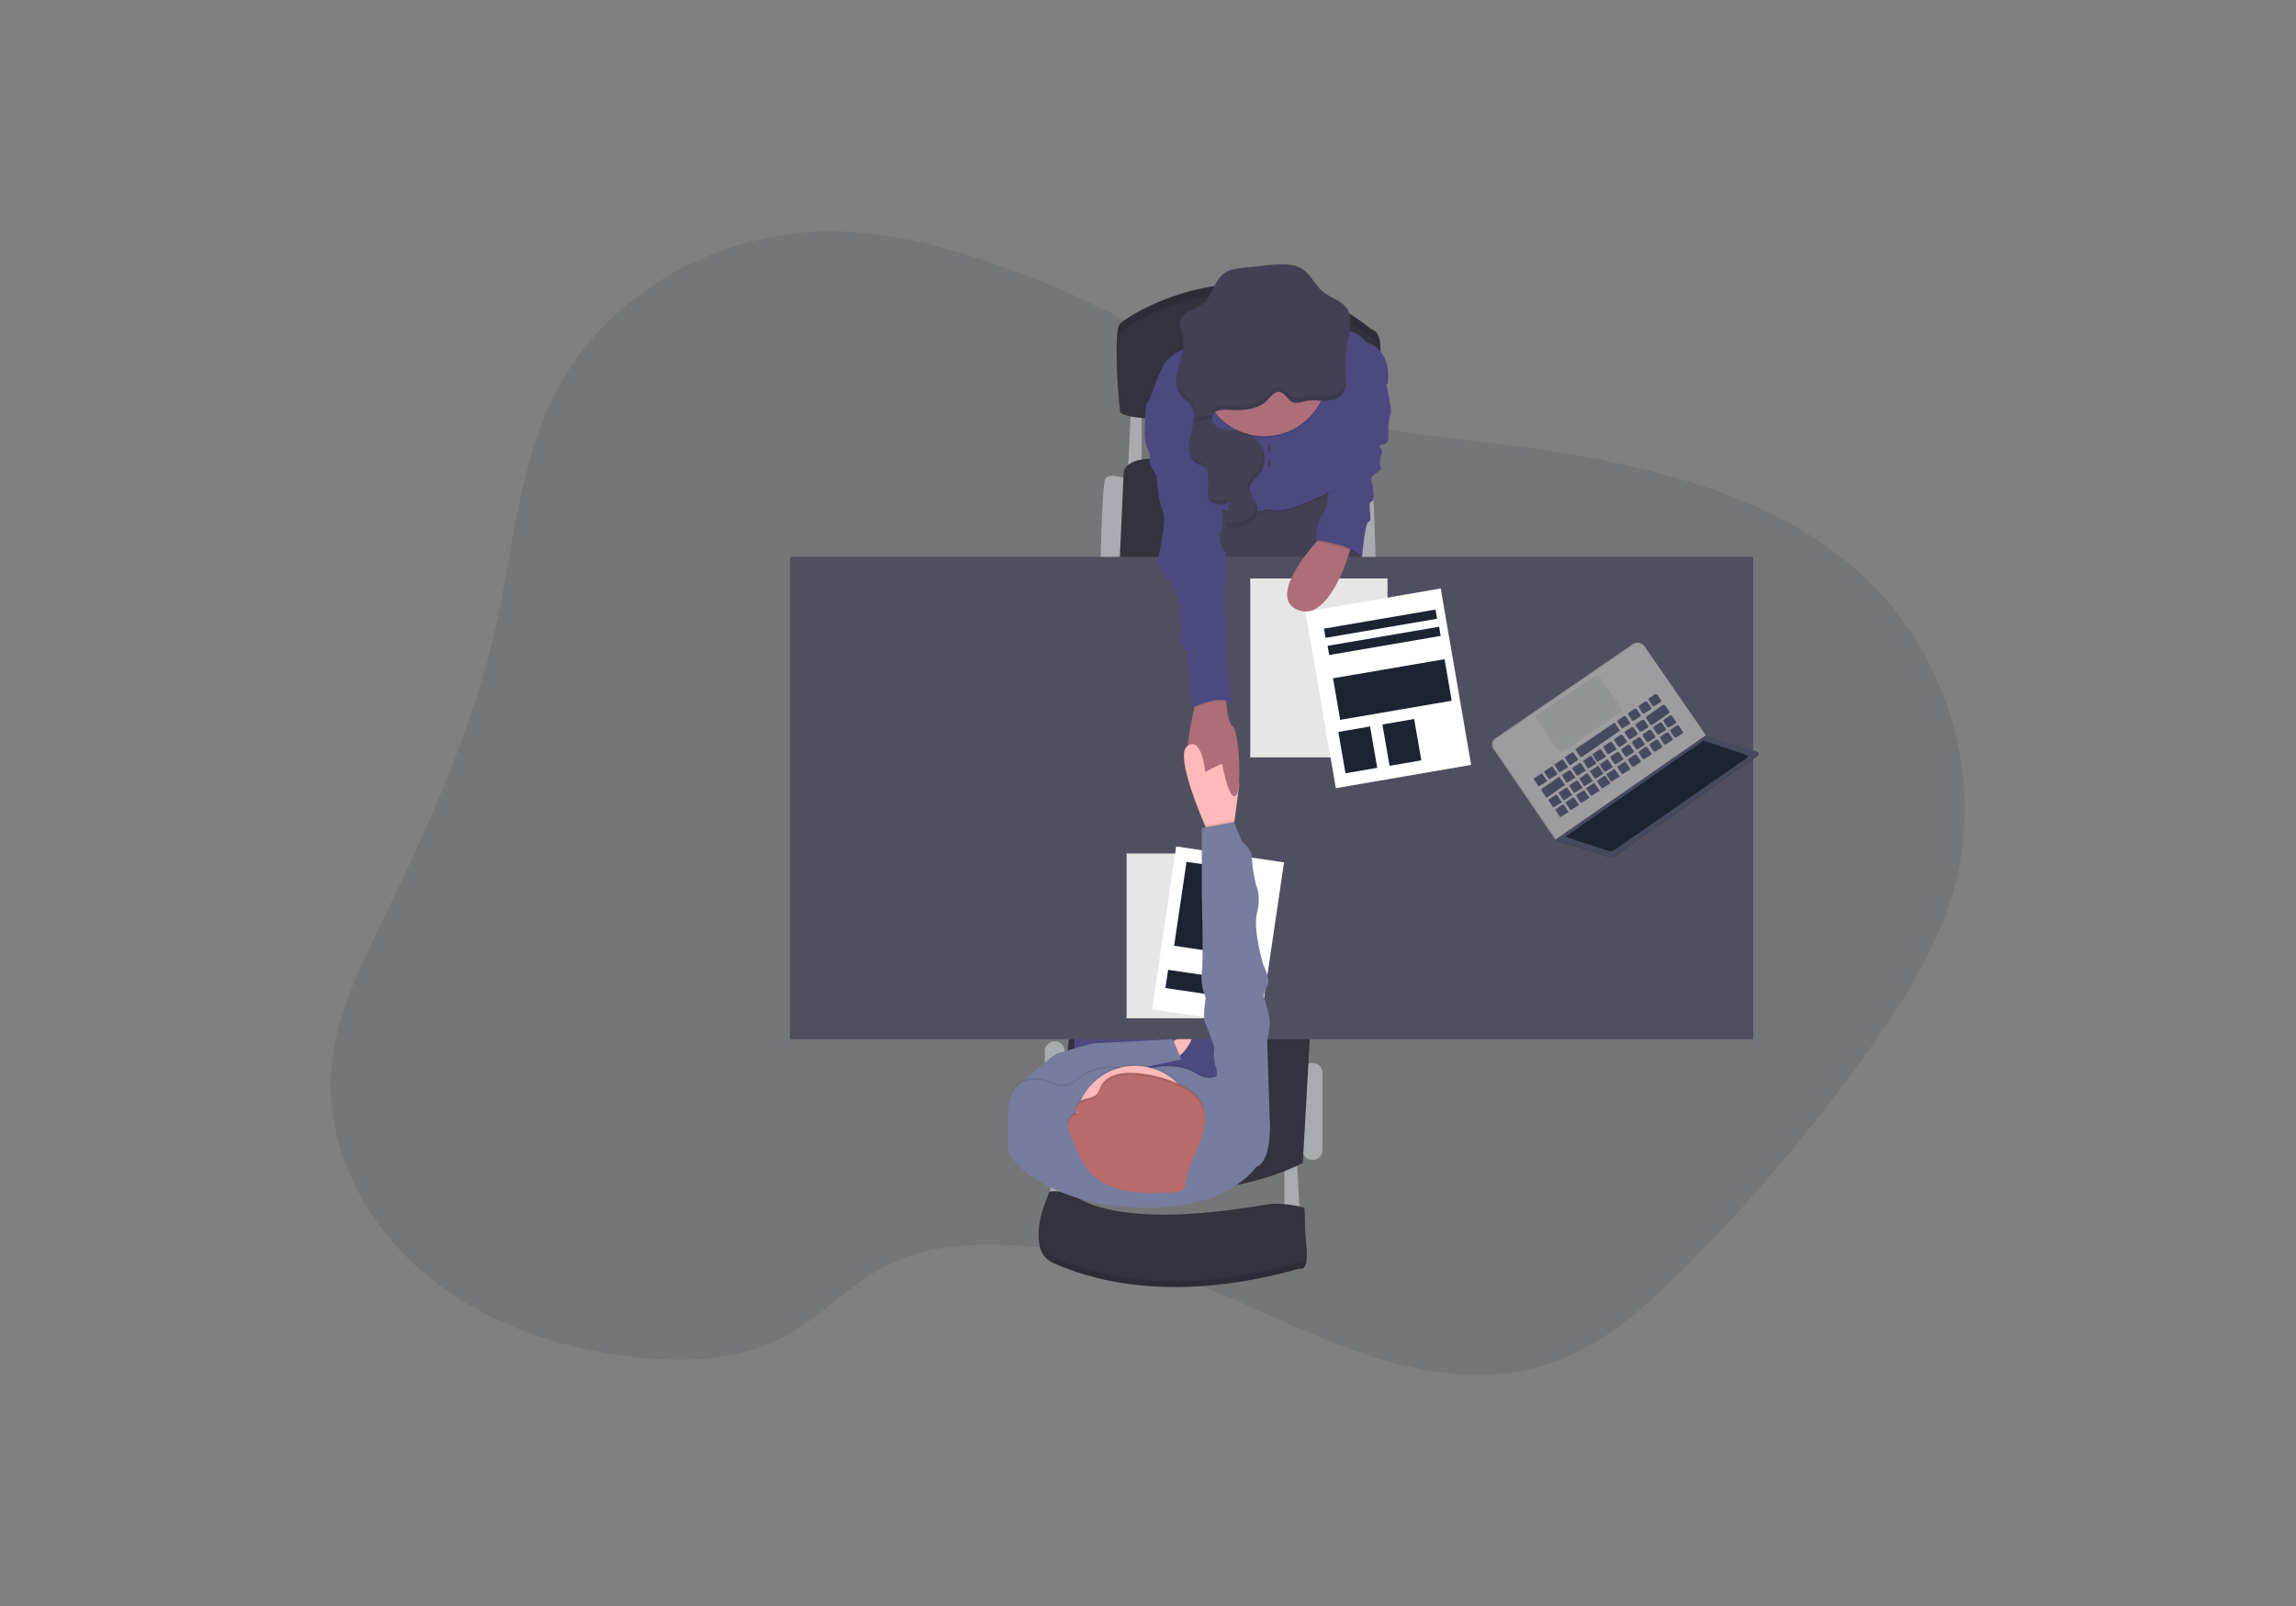 <?xml version="1.0" encoding="utf-8"?>
<!-- Generator: Adobe Illustrator 22.1.0, SVG Export Plug-In . SVG Version: 6.00 Build 0)  -->
<svg version="1.1" id="_x37_8bf026f-5d34-4e97-88cf-29aa2cfb8006"
	 xmlns="http://www.w3.org/2000/svg" xmlns:xlink="http://www.w3.org/1999/xlink" x="0px" y="0px" viewBox="0 0 1084.2 758.6"
	 style="enable-background:new 0 0 1084.2 758.6;" xml:space="preserve">
<rect x="0" y="0" width="1084.2" height="758.6" fill="#808080" stroke="none"/>
<style type="text/css">
	.st0{opacity:0.1;fill:#1C2331;enable-background:new    ;}
	.st1{fill:#AAABB0;}
	.st2{fill:#33323D;}
	.st3{fill:#444053;}
	.st4{fill:#4C4981;}
	.st5{fill:#FFB9B9;}
	.st6{fill:#504F60;}
	.st7{opacity:0.1;enable-background:new    ;}
	.st8{fill:#AE6E79;}
	.st9{fill:#767D9F;}
	.st10{fill:#FFFFFF;}
	.st11{fill:#1C2331;}
	.st12{fill:#B96B6B;}
	.st13{opacity:0.1;}
	.st14{fill:#464A5F;}
	.st15{fill:#9C9CA1;}
	.st16{fill:#939498;}
</style>
<title>interview</title>
<path class="st0" d="M484.5,130c-31.4-11.9-64.5-21.9-98.4-20.6c-49.8,1.8-97.5,29.8-120.9,70.9c-19.8,34.8-22.3,75.7-30.8,114.3
	c-10.5,47.6-30.7,92.9-52.3,137.1c-11.6,23.8-23.8,48.1-25.7,74.1c-2.6,36.2,15.9,72.2,44.8,96.3c29,24.1,67.5,36.8,106.1,39.5
	c20.6,1.5,42.1,0.1,60.3-8.8c19.3-9.5,33.4-26.6,52.8-35.9c18-8.7,39-9.9,59.2-8.7c26.4,1.5,52.4,6.6,77.3,15.4
	c28.2,9.9,54.5,24.3,82.6,34.3c28.1,10.1,59.6,15.7,88.4,7.3c27.1-7.9,48.4-27,67.7-46.4c31.5-31.6,60.3-65.8,86.3-102.1
	c17.4-24.4,33.6-50,41.2-78.4c14.7-54.3-5.5-115.5-50.4-152.5c-37.2-30.7-87-44-135.8-52.1c-44.5-7.4-96-7.8-136.9-27.1
	C561,168.3,525.5,145.6,484.5,130z"/>
<polygon class="st1" points="606.5,549.9 606.5,575.8 613.9,575.8 612.4,548 "/>
<polygon class="st1" points="496,544.7 496,570.6 503.4,570.6 502,542.8 "/>
<path class="st1" d="M619.8,502L619.8,502c2.6,0,4.7,2.1,4.7,4.7v36.5c0,2.6-2.1,4.7-4.7,4.7h0c-2.6,0-4.7-2.1-4.7-4.7v-36.5
	C615,504.1,617.2,502,619.8,502z"/>
<path class="st1" d="M498.1,491.8L498.1,491.8c2.6,0,4.7,2.1,4.7,4.7v46.7c0,2.6-2.1,4.7-4.7,4.7h0c-2.6,0-4.7-2.1-4.7-4.7v-46.7
	C493.3,493.9,495.4,491.8,498.1,491.8z"/>
<path class="st1" d="M636.6,226.5c0,0,9.5-4,10.9,0c1.4,4,2.1,38.9,2.1,38.9h-9L636.6,226.5z"/>
<path class="st1" d="M532.7,226.5c0,0-9.5-4-10.9,0c-1.4,4-2.1,38.9-2.1,38.9h9L532.7,226.5z"/>
<polygon class="st1" points="534.1,191.9 532.7,220.8 539.1,220.8 539.1,191.2 "/>
<path class="st2" d="M528.7,265.4l1.9-41.8c0,0-0.7-9.3,21.8-6.4c22.5,2.8,88.5,8.5,88.5,8.5v39.6H528.7z"/>
<path class="st2" d="M618.8,485.4l-3.6,63.8c0,0-52.2,29-115.6,1.4l5.7-67.2L618.8,485.4z"/>
<polygon class="st3" points="569.3,234.1 570.4,275.4 644,275.4 639.7,220.8 "/>
<rect x="507.4" y="458.1" class="st4" width="69.3" height="87.8"/>
<path class="st5" d="M551.2,493.9c0,0,10-7.8,11.6-5.5s-5.9,12.6-9,11.4S551.2,493.9,551.2,493.9z"/>
<rect x="373" y="263" class="st6" width="454.9" height="227.8"/>
<path class="st2" d="M528.9,190.2c0,0-3.6-33.2,0-37.3c3.6-4,63.4-42.2,118.6,2.6c0,0,5.2,0.2,4.3,12.1c-0.6,7.5-0.5,15,0.1,22.5
	C651.9,190.2,532.9,198.7,528.9,190.2z"/>
<path class="st7" d="M528.9,190.2c0,0-3.6-33.2,0-37.3c3.6-4,63.4-42.2,118.6,2.6c0,0,5.2,0.2,4.3,12.1c-0.6,7.5-0.5,15,0.1,22.5
	C651.9,190.2,532.9,198.7,528.9,190.2z"/>
<path class="st2" d="M528.9,194.5c0,0-3.6-33.2,0-37.3c3.6-4,63.4-42.2,118.6,2.6c0,0,5.2,0.2,4.3,12.1c-0.6,7.5-0.5,15,0.1,22.5
	C651.9,194.5,532.9,203,528.9,194.5z"/>
<path class="st4" d="M654,179.3c0,0,3.8,14.2,2.6,16.6c-1.2,2.4-1,9-1,9s0.3,4.3-1.6,4.7c-1.9,0.5-3.6,0.7-2,2.1
	c1.5,1.4,0,3.6,0,3.6s-0.8,3.3,0,5.5c0.8,2.1-4.9,3-4.4,5.7c0.5,2.7,2.1,10.2,0,10.4c-2.1,0.2,0.7,9.5-1.2,9.5
	c-1.9,0-3.2,16.6-3.2,16.6s-13.2-11.1-21.9-8.1c0,0,0.7-9.3,3.6-12.6s2-11.9,2-11.9l14.1-42.5L654,179.3z"/>
<path class="st8" d="M583.5,375.6c-3.1,3.4-6.4-14.8-6.4-14.8s-8.8,12.1-14.5,4c-3.9-5.6-0.8-21.4,1.4-30.6c1-4.1,1.9-6.9,1.9-6.9
	l12.8-2.1c0,0,0,2.8,0.3,6.2c0.4,4.6,1.2,10.3,3,11.6C585.2,345.4,586.6,372.2,583.5,375.6z"/>
<path class="st7" d="M576.8,162.4c0,0-22.3-0.2-27.8,11.6c-5.5,11.9-5.7,15.9-7.8,17.8c-2.1,1.9,23.2,11.9,23.2,11.9l1.2,40.8
	c0,0,5-5,13-2.8c8.1,2.3,18.3,0,18.3,0s-0.5-0.9,6.2,0c6.6,0.9,27.8-10.3,27.8-10.3s0.3-17.9-0.1-21.7c-0.5-3.8,15.1-31.7,15.1-31.7
	s12.1-11.6-0.5-15.7c0,0-4.4-6.7-15.9-6.6C618.1,155.9,576.8,162.4,576.8,162.4z"/>
<path class="st4" d="M576.8,161.7c0,0-22.3-0.2-27.8,11.6c-5.5,11.9-5.7,15.9-7.8,17.8c-2.1,1.9,23.2,11.9,23.2,11.9l1.2,40.8
	c0,0,5-5,13-2.8c8.1,2.3,18.3,0,18.3,0s-0.5-0.9,6.2,0c6.6,0.9,27.8-10.3,27.8-10.3s8.3-13.5,7.8-17.3c-0.5-3.8,16.6-32.5,16.6-32.5
	s2.6-15.2-10-19.2c0,0-4.4-6.7-15.9-6.6C618.1,155.2,576.8,161.7,576.8,161.7z"/>
<path class="st7" d="M579.1,331.4c-4.9-1.5-12.6,1.8-15,2.8c1-4.1,1.9-6.9,1.9-6.9l12.8-2.1C578.8,325.2,578.8,328,579.1,331.4z"/>
<path class="st4" d="M548.1,191.2h-6.9c0,0-1.4,14.5,0,18.8c1.4,4.3,2.1,3.7,1.7,6.8s3.3,8,3.3,8s0.5,11.9,2.8,16.4
	c2.4,4.4-2.6,24.4-2.6,24.4c1.4,3.4,3.4,6.6,5.9,9.3c4,4,6.2,19,5,24.7c-1.2,5.7,3.3,7.8,3.3,7.8s1.9,26.6,2.6,26.6
	c0.7,0,14.5-7.1,18.7-1l-3.3-24.4l0.2-47.2c0,0-4.5-5.9-2.1-11.2c2.4-5.2-1.9-17.6-1.9-17.6l-6.2-27.5L548.1,191.2z"/>
<path class="st2" d="M505.4,566.3c0,0-10-2.1-10.2,0s-11.9,24,2.6,30.4s53.1,20.2,116,2.4c0,0,4,1.4,3.1-7.4
	c-0.9-8.8-0.9-18.5-0.9-18.5s-9.5-2.6-16.6-1.7C592.3,572.5,530.3,585.1,505.4,566.3z"/>
<path class="st7" d="M505.4,566.3c0,0-10-2.1-10.2,0s-11.9,24,2.6,30.4s53.1,20.2,116,2.4c0,0,4,1.4,3.1-7.4
	c-0.9-8.8-0.9-18.5-0.9-18.5s-9.5-2.6-16.6-1.7C592.3,572.5,530.3,585.1,505.4,566.3z"/>
<path class="st2" d="M505.4,563.5c0,0-10-2.1-10.2,0c-0.2,2.1-11.9,24,2.6,30.4c14.5,6.4,53.1,20.2,116,2.4c0,0,4,1.4,3.1-7.4
	c-0.9-8.8-0.9-18.5-0.9-18.5s-9.5-2.6-16.6-1.7C592.3,569.6,530.3,582.2,505.4,563.5z"/>
<path class="st3" d="M563.5,199.7c-0.6,3.5-2,6.8-2.2,10.4c-0.2,3.5,1.1,7.5,4.4,8.9c0.9,0.3,1.8,0.6,2.6,1.1c1.3,0.8,1.8,2.4,2,3.9
	c0.3,1.9,0.4,3.9,0.2,5.9c-0.2,2-0.6,4.1,0.4,5.8c1.7,3,6.1,2.6,9.5,1.7l-1.2,9c-0.1,0.7-0.1,1.5,0.4,2c0.5,0.3,1.1,0.5,1.7,0.4
	c2.9-0.2,6-0.6,8.5-2.1c2.5-1.5,4.4-4.4,3.9-7.3c-0.6-3.4-4-6-3.6-9.4c0.4-2.6,2.9-4.3,4.6-6.3c3-3.7,3.2-9.3,0.8-13.4
	c-2.4-4.2-7-6.7-11.7-7.2c-2.6-0.3-5.4,0.1-7.8-0.9c-1.7-0.6-3.1-2.1-3.6-3.8"/>
<path class="st9" d="M480.7,516.2l2.5-5.4c0,0,13.4-12.5,16.5-13.4c3.1-0.9,15.7-4.7,17.6-4.7s36.5-1.9,36.5-1.9l4,9.5l-43.5,9.5
	l-14.7,10.7L480.7,516.2z"/>
<path class="st5" d="M585.2,370.5l-2.3,17.5l-0.9,6.7l-10.2,1.4c0,0-1.1-2.4-2.7-6c-4.7-11-13.6-33.7-8.5-37.7
	c6.9-5.2,8.5,12.1,8.5,12.1l7.8-3.8L585.2,370.5z"/>
<rect x="532" y="403.1" class="st10" width="51.5" height="77.8"/>
<rect x="532" y="403.1" class="st7" width="51.5" height="77.8"/>
<rect x="536.6" y="416.2" transform="matrix(0.146 -0.989 0.989 0.146 54.08 946.654)" class="st10" width="77.8" height="51.5"/>
<rect x="550.7" y="415.6" transform="matrix(0.146 -0.989 0.989 0.146 63.004 930.658)" class="st11" width="40.1" height="26.5"/>
<rect x="562.7" y="448.6" transform="matrix(0.146 -0.989 0.989 0.146 24.509 957.659)" class="st11" width="8.7" height="32.1"/>
<circle class="st7" cx="597" cy="176.9" r="29.8"/>
<circle class="st8" cx="597" cy="176.2" r="29.8"/>
<path class="st3" d="M572.5,198.3c-0.2-0.8-0.1-1.6,0.2-2.3c1.1-2.4,4.4-2.6,7-2.4c6.1,0.3,12.9,0.3,17.7-3.6c2-1.6,4.2-5.6,7.1-4.8
	c2.6,0.7,3.7,4.2,6.3,4.9c1.9,0.6,4-0.3,5.9-0.7c2.8-0.6,5.8-0.1,8.7-0.1c2.9,0,6-0.5,8-2.6c2.7-2.8,2.2-7.3,2-11.2
	c-0.3-5,0-10.1,1-15c1-4.9,2.5-10.4-0.3-14.7c-2.6-4-8-5.1-11.6-8.2c-3.4-2.8-5.2-7.4-8.9-10.1c-4.6-3.3-10.8-2.8-16.4-2.3
	l-12.2,1.3c-3.1,0.3-6.4,0.7-9,2.6c-4.7,3.4-5.3,10.4-9.7,14.1c-2,1.6-4.5,2.4-6.7,3.7c-2.2,1.2-4.4,3.2-4.7,5.7
	c-0.2,2.1,0.9,4.1,1.5,6.2c1.3,4.9-0.7,10-2.1,14.9c-1.3,4.9-1.6,11,2.3,14.2c0.8,0.7,1.7,1.2,2.5,1.9c2.6,2.4,3,6.4,2.4,9.9"/>
<ellipse class="st3" cx="599.4" cy="211.6" rx="0.7" ry="1.8"/>
<ellipse class="st3" cx="599.4" cy="219" rx="0.7" ry="1.8"/>
<path class="st8" d="M583.7,375.6c0.8-0.9,1.3-3.1,1.6-6.1l-8.5-10.6C576.7,358.9,580.3,379.4,583.7,375.6z"/>
<path class="st7" d="M593.2,550.4c0,0-13.9,21.5-57.4,19.2c-41-2.1-61-22.3-60-29.4c1-7.1-2.6-24.4,6.2-29.4
	c5.1-2.9,11.8-1.2,16.5,0.8c3.3,1.4,7.1,0.7,9.8-1.8c4.3-3.9,12.4-8.3,25.1-4.8c1.6,0.4,3.4,0.4,5-0.1c5.3-1.6,17.9-4.4,27.1,1.8
	c3,2,6.8,2.2,9.9,0.4l0.1-0.1c4.3-2.6,24.2,22.1,24.2,22.1S600.6,548,593.2,550.4z"/>
<path class="st9" d="M593.2,551.1c0,0-13.9,21.5-57.4,19.2c-41-2.1-61-22.3-60-29.4c1-7.1-2.6-24.4,6.2-29.4
	c5.1-2.9,11.8-1.2,16.5,0.8c3.3,1.4,7.1,0.7,9.8-1.8c4.3-3.9,12.4-8.3,25.1-4.8c1.6,0.4,3.4,0.4,5-0.1c5.3-1.6,17.9-4.4,27.1,1.8
	c3,2,6.8,2.2,9.9,0.4l0.1-0.1c4.3-2.6,24.2,22.1,24.2,22.1S600.6,548.8,593.2,551.1z"/>
<ellipse transform="matrix(0.924 -0.383 0.383 0.924 -162.493 245.474)" class="st7" cx="535.8" cy="531.2" rx="28.4" ry="28.4"/>
<ellipse transform="matrix(0.924 -0.383 0.383 0.924 -162.765 245.528)" class="st5" cx="535.8" cy="531.9" rx="28.4" ry="28.4"/>
<path class="st12" d="M527.7,507.4c-3,0.8-5.9,2.3-7.4,4.9c-0.9,1.5-1.2,3.4-2.4,4.6c-1.8,1.8-4.8,1.8-7.2,2.8c-2.4,1-4,4.6-1.7,5.7
	c-2.5,0.1-4.3,2.4-4.6,4.7s0.6,4.5,1.4,6.7c2.7,7,5.6,14.3,11.6,19.3c9.8,8.1,24.5,7.8,37.6,6.9c1.1,0,2.1-0.2,3.1-0.7
	c1.4-0.9,1.6-2.7,1.8-4.3c1-6.7,4.6-12.9,7-19.3c2.4-6.4,3.4-14-0.7-19.7C560.3,510.5,537.6,504.7,527.7,507.4z"/>
<path class="st7" d="M582.9,388l-0.9,6.7l-10.2,1.4c0,0-1.1-2.4-2.7-6l13.6-2.5L582.9,388z"/>
<path class="st9" d="M593.7,536.6l5.9-6.9l-1.2-38c0.6-2.7,1-5.5,1.2-8.3c0.2-4-3-13-3-13c0.5-1.8,1.2-3.6,2-5.2
	c1.4-2.8-2-9.3-2-9.3s-5.1-16.6-3-24.9c2.1-8.3-0.5-13-0.5-13s-2.1-9.3-1.9-13c0.2-3.8-4.7-7.4-4.7-7.4l-3.8-9.3l-15.2,2.8v32
	c0,0,0.9,30.6,0,36.5c-0.9,5.9,1.9,11.6,1.9,11.6s-1.7,8.8-0.2,12.1c1.4,3.3,4.3,11.4,4.3,11.4c-0.5,2.9-0.4,5.8,0.5,8.7
	c1.4,4.2,0,6.5,0,6.5L593.7,536.6z"/>
<g class="st13">
	<path d="M636.4,158.1c-0.8,4.2-1.2,8.4-1.1,12.6c0.1-3.5,0.4-7,1.1-10.5c0.6-3.2,1.4-6.6,1.3-9.7C637.4,153,637,155.6,636.4,158.1z
		"/>
	<path d="M561.2,187.4c-0.8-0.7-1.7-1.2-2.5-1.9c-2.1-1.8-3-4.3-3.1-7.1c-0.2,3.6,0.5,7,3.1,9.3c0.8,0.7,1.7,1.2,2.5,1.9
		c1.6,1.6,2.5,3.7,2.6,5.9C564,192.5,563.4,189.4,561.2,187.4z"/>
	<path d="M558.9,160.9c0.1-1.5,0-3-0.4-4.5c-0.4-1.5-1.2-3-1.4-4.5c0,0.2-0.1,0.3-0.1,0.5c-0.2,2.1,0.9,4.1,1.5,6.2
		C558.7,159.3,558.8,160.1,558.9,160.9z"/>
	<path d="M633.4,184.3c-2,2.1-5.1,2.7-8,2.6c-2.9,0-5.8-0.5-8.7,0.1c-2,0.4-4,1.3-5.9,0.7c-2.7-0.8-3.8-4.3-6.3-4.9
		c-2.9-0.8-5.2,3.2-7.1,4.8c-4.8,3.8-11.5,3.8-17.7,3.6c-2.6-0.1-5.8,0.1-7,2.4c-0.3,0.7-0.4,1.5-0.2,2.3l-8.7,1.4
		c0,0.7-0.1,1.4-0.2,2.1l8.9-1.4c-0.2-0.8-0.1-1.6,0.2-2.3c1.1-2.4,4.3-2.6,7-2.4c6.1,0.3,12.9,0.3,17.7-3.6c2-1.6,4.2-5.6,7.1-4.8
		c2.6,0.7,3.6,4.2,6.3,4.9c1.9,0.6,4-0.3,5.9-0.7c2.8-0.6,5.8-0.1,8.7-0.1c2.9,0,6-0.5,8-2.6c2-2.1,2.3-5.3,2.1-8.3
		C635.4,180.4,635,182.6,633.4,184.3z"/>
</g>
<g class="st13">
	<path d="M567.5,218.5c-0.8-0.4-1.7-0.8-2.6-1.1c-1.5-0.7-2.8-2-3.4-3.5c0.5,2.5,1.9,4.7,4.2,5.7c0.9,0.3,1.8,0.6,2.6,1.1
		c0.5,0.4,1,0.9,1.3,1.5C569.2,220.7,568.7,219.3,567.5,218.5z"/>
	<path d="M579.7,235.8c-3.3,0.8-7.6,1.3-9.4-1.5c0.1,0.7,0.2,1.3,0.6,1.9c1.5,2.7,5.3,2.6,8.5,2L579.7,235.8z"/>
	<path d="M593,237.8c0.5,2.9-1.4,5.8-3.9,7.3c-2.5,1.5-5.5,1.9-8.5,2.1c-0.5,0.1-0.9,0-1.4-0.2c-0.4,0.9,0,1.9,0.9,2.2
		c0.4,0.2,0.8,0.2,1.2,0.1c2.9-0.2,6-0.6,8.5-2.1c2.5-1.5,4.4-4.4,3.9-7.3C593.5,239.1,593.3,238.4,593,237.8z"/>
	<path d="M596.1,212c0.9,3.5,0.1,7.2-2.1,10.1c-1.7,2-4.2,3.7-4.6,6.3c-0.1,1.2,0.1,2.4,0.7,3.5c-0.1-0.4-0.1-0.9,0-1.3
		c0.4-2.6,2.9-4.3,4.6-6.3C597.5,220.9,597.8,216,596.1,212z"/>
</g>
<g class="st13">
	<path d="M510.6,520.8c2.4-1,5.4-1,7.2-2.8c1.3-1.3,1.6-3.1,2.4-4.6c1.4-2.5,4.4-4.1,7.4-4.9c10-2.7,32.7,3.1,38.6,11.5
		c1.7,2.5,2.7,5.5,2.7,8.6c0.2-3.5-0.7-7.1-2.7-10c-5.9-8.4-28.6-14.2-38.6-11.5c-3,0.8-5.9,2.3-7.4,4.9c-0.9,1.5-1.2,3.3-2.4,4.6
		c-1.8,1.8-4.8,1.8-7.2,2.8c-1.8,0.8-3.2,3-2.7,4.5C508.3,522.5,509.3,521.4,510.6,520.8z"/>
	<path d="M504.4,531.2c0.3-2.3,2.1-4.6,4.6-4.7c-0.5-0.2-0.9-0.7-1.1-1.2c-1.9,0.7-3.3,2.4-3.6,4.5c-0.1,0.6-0.1,1.2,0,1.7
		C504.4,531.4,504.4,531.3,504.4,531.2z"/>
</g>
<rect x="590.4" y="273.2" class="st10" width="64.8" height="84.5"/>
<rect x="590.4" y="273.2" class="st7" width="64.8" height="84.5"/>
<rect x="622.7" y="283" transform="matrix(0.986 -0.17 0.17 0.986 -45.657 115.767)" class="st10" width="64.8" height="84.5"/>
<rect x="633.1" y="344.4" transform="matrix(0.986 -0.17 0.17 0.986 -50.8 113.743)" class="st11" width="15.2" height="19.8"/>
<rect x="653.9" y="340.9" transform="matrix(0.986 -0.17 0.17 0.986 -49.894 117.21)" class="st11" width="15.2" height="19.8"/>
<rect x="630.6" y="315.4" transform="matrix(0.986 -0.169 0.169 0.986 -45.59 115.942)" class="st11" width="53.4" height="19.9"/>
<rect x="625" y="292.1" transform="matrix(0.986 -0.169 0.169 0.986 -40.412 114.529)" class="st11" width="53.4" height="4.4"/>
<rect x="626.7" y="300.2" transform="matrix(0.986 -0.169 0.169 0.986 -41.752 114.938)" class="st11" width="53.4" height="4.4"/>
<path class="st8" d="M626.8,250.2c0,0-29.8,29.9-14.8,37.5s24.7-25.3,24.7-25.3l2.4-7.5L626.8,250.2z"/>
<path class="st7" d="M624.2,247.6l-3.7,8.1c0,0,18.2,2.5,21.9,8l-2.2-14.3l-2.7-6.1L624.2,247.6z"/>
<path class="st4" d="M624.9,246.9l-3.7,8.1c0,0,18.2,2.5,21.9,8l-2.2-14.3l-2.7-6.1L624.9,246.9z"/>
<polygon class="st14" points="734.8,396.4 734.4,396.6 734.9,396.9 735.5,396.8 735.6,396.4 "/>
<polygon class="st7" points="734.8,396.4 734.4,396.6 734.9,396.9 735.5,396.8 735.6,396.4 "/>
<polygon class="st15" points="734.8,396.4 734.4,396.6 734.1,396.2 734.3,395.9 734.4,395.9 "/>
<polygon class="st7" points="734.8,396.4 734.4,396.6 734.1,396.2 734.3,395.9 734.4,395.9 "/>
<path class="st15" d="M804.9,347.2l-29.1-42.1c-1.1-1.6-3.2-2-4.8-0.9c0,0,0,0,0,0l-65,44.6c-1.6,1.1-2,3.2-0.9,4.8l29.1,42.6
	L804.9,347.2z"/>
<path class="st7" d="M804.9,347.2l-29.1-42.1c-1.1-1.6-3.2-2-4.8-0.9c0,0,0,0,0,0l-65,44.6c-1.6,1.1-2,3.2-0.9,4.8l29.1,42.6
	L804.9,347.2z"/>
<path class="st15" d="M805.6,347.3l-29.1-42.1c-1.1-1.6-3.3-2-4.8-0.9c0,0,0,0,0,0l-65,44.6c-1.6,1.1-2,3.2-0.9,4.8l29.1,42.6
	L805.6,347.3z"/>
<path class="st14" d="M829.9,355.6l-24.2-7.8l-70.8,49.1l24.6,8c1.1,0.4,2.3,0.2,3.3-0.5l67.3-47.5c0.3-0.2,0.5-0.6,0.3-1
	C830.3,355.7,830.1,355.6,829.9,355.6z"/>
<path class="st7" d="M829.9,355.6l-24.2-7.8l-70.8,49.1l24.6,8c1.1,0.4,2.3,0.2,3.3-0.5l67.3-47.5c0.3-0.2,0.5-0.6,0.3-1
	C830.3,355.7,830.1,355.6,829.9,355.6z"/>
<path class="st14" d="M829.8,355.1l-24.2-7.8l-70.8,49.1l24.6,8c1.1,0.4,2.3,0.2,3.3-0.5l67.3-47.5c0.3-0.2,0.4-0.6,0.2-1
	C830.1,355.2,830,355.1,829.8,355.1z"/>
<g class="st13">
	<path d="M794.1,345.4l-1.8-2.6c-0.2-0.3-0.6-0.4-1-0.2l-2.7,1.8c-0.3,0.2-0.4,0.6-0.2,1l1.6,2.5c0.2,0.3,0.6,0.4,1,0.2l2.8-1.8
		C794.2,346.1,794.3,345.7,794.1,345.4z"/>
	<path d="M789.4,348.7l-1.8-2.6c-0.2-0.3-0.6-0.4-1-0.2l-2.6,1.8c-0.3,0.2-0.4,0.6-0.2,1l1.6,2.5c0.2,0.3,0.6,0.4,1,0.2l2.8-1.8
		C789.5,349.5,789.6,349,789.4,348.7C789.4,348.7,789.4,348.7,789.4,348.7z"/>
	<path d="M784.4,352.1l-1.8-2.6c-0.2-0.3-0.6-0.4-1-0.2l-2.7,1.8c-0.3,0.2-0.4,0.6-0.2,1l1.6,2.5c0.2,0.3,0.6,0.4,1,0.2l2.8-1.8
		C784.5,352.9,784.6,352.5,784.4,352.1C784.4,352.2,784.4,352.2,784.4,352.1z"/>
	<path d="M779.3,355.7l-1.8-2.6c-0.2-0.3-0.6-0.4-1-0.2l-2.7,1.8c-0.3,0.2-0.4,0.6-0.2,1l1.6,2.5c0.2,0.3,0.6,0.4,1,0.2l2.8-1.8
		C779.4,356.4,779.5,356,779.3,355.7C779.3,355.7,779.3,355.7,779.3,355.7z"/>
	<path d="M774.2,359.2l-1.8-2.6c-0.2-0.3-0.6-0.4-1-0.2l-2.6,1.8c-0.3,0.2-0.4,0.6-0.2,1l1.6,2.5c0.2,0.3,0.6,0.4,1,0.2l2.8-1.8
		C774.3,359.9,774.4,359.5,774.2,359.2C774.2,359.2,774.2,359.2,774.2,359.2z"/>
	<path d="M769.4,363l-2.2-3.2c-0.1-0.1-0.3-0.2-0.4-0.1c0,0,0,0,0,0l-3.3,2.2c-0.1,0.1-0.2,0.3-0.1,0.4c0,0,0,0,0,0l2,3.1
		c0.1,0.2,0.3,0.2,0.4,0.1l3.4-2.1C769.4,363.4,769.5,363.2,769.4,363C769.4,363,769.4,363,769.4,363z"/>
	<path d="M764.3,366.5l-2.2-3.2c-0.1-0.1-0.3-0.2-0.5-0.1c0,0,0,0,0,0l-3.3,2.2c-0.1,0.1-0.2,0.3-0.1,0.4l2,3.1
		c0.1,0.1,0.3,0.2,0.4,0.1c0,0,0,0,0,0l3.4-2.1C764.3,366.9,764.4,366.7,764.3,366.5C764.3,366.6,764.3,366.5,764.3,366.5z"/>
	<path d="M759.8,369.6l-2.2-3.1c-0.1-0.1-0.3-0.2-0.4-0.1l-3.3,2.2c-0.1,0.1-0.2,0.3-0.1,0.5l2,3.1c0.1,0.1,0.3,0.2,0.4,0.1l3.4-2.1
		C759.9,370.1,759.9,369.9,759.8,369.6C759.8,369.7,759.8,369.6,759.8,369.6z"/>
	<path d="M754.8,373.1l-2.2-3.2c-0.1-0.1-0.3-0.2-0.4-0.1l-3.3,2.2c-0.2,0.1-0.2,0.3-0.1,0.5c0,0,0,0,0,0l2,3.1
		c0.1,0.1,0.3,0.2,0.4,0.1l3.4-2.1C754.8,373.5,754.9,373.3,754.8,373.1C754.8,373.1,754.8,373.1,754.8,373.1z"/>
	<path d="M749.9,376.4l-2.2-3.2c-0.1-0.1-0.3-0.2-0.4-0.1c0,0,0,0,0,0l-3.3,2.2c-0.1,0.1-0.2,0.3-0.1,0.4c0,0,0,0,0,0l2,3.1
		c0.1,0.2,0.3,0.2,0.4,0.1l3.4-2.1C750,376.8,750,376.6,749.9,376.4C749.9,376.5,749.9,376.5,749.9,376.4z"/>
	<path d="M745,379.8l-2.2-3.2c-0.1-0.1-0.3-0.2-0.4-0.1l-3.3,2.2c-0.2,0.1-0.2,0.3-0.1,0.5c0,0,0,0,0,0l2,3.1
		c0.1,0.1,0.3,0.2,0.4,0.1l3.4-2.1C745.1,380.2,745.2,380,745,379.8C745.1,379.9,745,379.9,745,379.8z"/>
	<path d="M740.2,383.2l-2.2-3.2c-0.1-0.1-0.3-0.2-0.4-0.1c0,0,0,0,0,0l-3.3,2.2c-0.1,0.1-0.2,0.3-0.1,0.4c0,0,0,0,0,0l2,3.1
		c0.1,0.2,0.3,0.2,0.4,0.1l3.4-2.1C740.2,383.6,740.3,383.4,740.2,383.2C740.2,383.2,740.2,383.2,740.2,383.2z"/>
	<path d="M790.9,340.7l-1.8-2.6c-0.2-0.3-0.6-0.4-1-0.2l-2.6,1.8c-0.3,0.2-0.4,0.6-0.2,1l1.6,2.5c0.2,0.3,0.6,0.4,1,0.2l2.8-1.8
		C791.1,341.5,791.2,341.1,790.9,340.7z"/>
	<path d="M783.9,330.6l-1.8-2.6c-0.2-0.3-0.6-0.4-1-0.2l-2.7,1.8c-0.3,0.2-0.4,0.6-0.2,1l1.6,2.5c0.2,0.3,0.6,0.4,1,0.2l2.8-1.8
		C784,331.4,784.1,330.9,783.9,330.6z"/>
	<path d="M786.2,344l-1.8-2.6c-0.2-0.3-0.6-0.4-1-0.2l-2.7,1.8c-0.3,0.2-0.4,0.6-0.2,1l1.6,2.5c0.2,0.3,0.6,0.4,1,0.2l2.8-1.8
		C786.3,344.8,786.4,344.4,786.2,344C786.2,344.1,786.2,344,786.2,344z"/>
	<path d="M781.1,347.5l-1.8-2.6c-0.2-0.3-0.6-0.4-1-0.2l-2.6,1.8c-0.3,0.2-0.4,0.6-0.2,1l1.6,2.5c0.2,0.3,0.6,0.4,1,0.2l2.8-1.8
		C781.3,348.3,781.3,347.8,781.1,347.5z"/>
	<path d="M776.1,351l-1.8-2.6c-0.2-0.3-0.6-0.4-1-0.2l-2.7,1.8c-0.3,0.2-0.4,0.6-0.2,1l1.6,2.5c0.2,0.3,0.6,0.4,1,0.2l2.8-1.8
		C776.2,351.8,776.3,351.4,776.1,351C776.1,351,776.1,351,776.1,351z"/>
	<path d="M779.3,334.1l-1.8-2.6c-0.2-0.3-0.6-0.4-1-0.2l-2.7,1.8c-0.3,0.2-0.4,0.6-0.2,1l1.6,2.5c0.2,0.3,0.6,0.4,1,0.2l2.8-1.8
		C779.4,334.9,779.5,334.4,779.3,334.1C779.3,334.1,779.3,334.1,779.3,334.1z"/>
	<path d="M774.2,337.6l-1.8-2.6c-0.2-0.3-0.6-0.4-1-0.2l-2.6,1.8c-0.3,0.2-0.4,0.6-0.2,1l1.6,2.5c0.2,0.3,0.6,0.4,1,0.2l2.8-1.8
		C774.4,338.3,774.4,337.9,774.2,337.6z"/>
	<path d="M769.2,341.1l-1.8-2.6c-0.2-0.3-0.6-0.4-1-0.2l-2.7,1.8c-0.3,0.2-0.4,0.6-0.2,1l1.6,2.5c0.2,0.3,0.6,0.4,1,0.2l2.8-1.8
		C769.3,341.9,769.4,341.4,769.2,341.1C769.2,341.1,769.2,341.1,769.2,341.1z"/>
	<path d="M771,354.5l-1.8-2.6c-0.2-0.3-0.6-0.4-1-0.2l-2.6,1.8c-0.3,0.2-0.4,0.6-0.2,1l1.6,2.5c0.2,0.3,0.6,0.4,1,0.2l2.8-1.8
		C771.1,355.3,771.2,354.9,771,354.5C771,354.5,771,354.5,771,354.5z"/>
	<path d="M765.9,358l-1.8-2.6c-0.2-0.3-0.6-0.4-1-0.2l-2.6,1.8c-0.3,0.2-0.4,0.6-0.2,1l1.6,2.5c0.2,0.3,0.6,0.4,1,0.2l2.8-1.8
		C766.1,358.8,766.1,358.4,765.9,358C765.9,358.1,765.9,358.1,765.9,358z"/>
	<path d="M761.1,361.9l-2.2-3.2c-0.1-0.1-0.3-0.2-0.4-0.1c0,0,0,0,0,0l-3.3,2.2c-0.1,0.1-0.2,0.3-0.1,0.4c0,0,0,0,0,0l2,3.1
		c0.1,0.2,0.3,0.2,0.4,0.1c0,0,0,0,0,0l3.4-2.1C761.1,362.3,761.2,362.1,761.1,361.9C761.1,361.9,761.1,361.9,761.1,361.9z"/>
	<path d="M756.6,365l-2.2-3.2c-0.1-0.1-0.3-0.2-0.4-0.1l-3.3,2.2c-0.1,0.1-0.2,0.3-0.1,0.5l2,3.1c0.1,0.1,0.3,0.2,0.4,0.1l3.4-2.1
		C756.7,365.4,756.7,365.2,756.6,365C756.6,365,756.6,365,756.6,365z"/>
	<path d="M751.6,368.5l-2.2-3.2c-0.1-0.1-0.3-0.2-0.4-0.1l-3.3,2.2c-0.1,0.1-0.2,0.3-0.1,0.4c0,0,0,0,0,0l2,3.1
		c0.1,0.1,0.3,0.2,0.4,0.1l3.4-2.1C751.6,368.9,751.7,368.7,751.6,368.5C751.6,368.5,751.6,368.5,751.6,368.5z"/>
	<path d="M746.7,371.8l-2.2-3.2c-0.1-0.1-0.3-0.2-0.4-0.1c0,0,0,0,0,0l-3.3,2.2c-0.1,0.1-0.2,0.3-0.1,0.4c0,0,0,0,0,0l2,3.1
		c0.1,0.2,0.3,0.2,0.4,0.1l3.4-2.1C746.8,372.2,746.8,372,746.7,371.8C746.7,371.8,746.7,371.8,746.7,371.8z"/>
	<path d="M777.8,342.7l-1.8-2.6c-0.2-0.3-0.6-0.4-1-0.2l-2.7,1.8c-0.3,0.2-0.4,0.6-0.2,1l1.6,2.5c0.2,0.3,0.6,0.4,1,0.2l2.8-1.8
		C777.9,343.5,778,343,777.8,342.7C777.8,342.7,777.8,342.7,777.8,342.7z"/>
	<path d="M772.7,346.2l-1.8-2.6c-0.2-0.3-0.6-0.4-1-0.2l-2.6,1.8c-0.3,0.2-0.4,0.6-0.2,1l1.6,2.5c0.2,0.3,0.6,0.4,1,0.2l2.8-1.8
		C772.9,347,772.9,346.5,772.7,346.2C772.7,346.2,772.7,346.2,772.7,346.2z"/>
	<path d="M767.7,349.7l-1.8-2.6c-0.2-0.3-0.6-0.4-1-0.2l-2.7,1.8c-0.3,0.2-0.4,0.6-0.2,1l1.6,2.5c0.2,0.3,0.6,0.4,1,0.2l2.8-1.8
		C767.8,350.5,767.9,350.1,767.7,349.7C767.7,349.7,767.7,349.7,767.7,349.7z"/>
	<path d="M762.6,353.2l-1.8-2.6c-0.2-0.3-0.6-0.4-1-0.2l-2.7,1.8c-0.3,0.2-0.4,0.6-0.2,1l1.6,2.6c0.2,0.3,0.6,0.4,1,0.2l2.8-1.8
		C762.7,354,762.8,353.6,762.6,353.2C762.6,353.3,762.6,353.2,762.6,353.2z"/>
	<path d="M757.8,357.1l-2.2-3.2c-0.1-0.1-0.3-0.2-0.4-0.1c0,0,0,0,0,0l-3.3,2.2c-0.1,0.1-0.2,0.3-0.1,0.4l2,3.1
		c0.1,0.1,0.3,0.2,0.4,0.1c0,0,0,0,0,0l3.4-2.1C757.8,357.5,757.9,357.3,757.8,357.1C757.8,357.1,757.8,357.1,757.8,357.1z"/>
	<path d="M753.3,360.2L751,357c-0.1-0.1-0.3-0.2-0.5-0.1l-3.3,2.2c-0.1,0.1-0.2,0.3-0.1,0.5l2,3.1c0.1,0.2,0.3,0.2,0.4,0.1l3.4-2.1
		C753.3,360.6,753.4,360.4,753.3,360.2C753.3,360.2,753.3,360.2,753.3,360.2z"/>
	<path d="M748.2,363.6l-2.2-3.2c-0.1-0.1-0.3-0.2-0.5-0.1l-3.3,2.2c-0.1,0.1-0.2,0.3-0.1,0.5l2.1,3.1c0.1,0.2,0.3,0.2,0.4,0.1
		l3.4-2.1C748.3,364,748.4,363.8,748.2,363.6C748.3,363.7,748.2,363.6,748.2,363.6z"/>
	<path d="M743.4,367l-2.2-3.2c-0.1-0.1-0.3-0.2-0.5-0.1c0,0,0,0,0,0l-3.3,2.2c-0.1,0.1-0.2,0.3-0.1,0.4l2,3.1
		c0.1,0.1,0.3,0.2,0.4,0.1c0,0,0,0,0,0l3.4-2.1C743.4,367.4,743.5,367.2,743.4,367C743.4,367.1,743.4,367,743.4,367z"/>
	<path d="M741.8,375.2l-2.2-3.2c-0.1-0.1-0.3-0.2-0.4-0.1l-3.3,2.2c-0.1,0.1-0.2,0.3-0.1,0.4c0,0,0,0,0,0l2,3.1
		c0.1,0.1,0.3,0.2,0.4,0.1l3.4-2.1C741.9,375.6,741.9,375.4,741.8,375.2C741.8,375.2,741.8,375.2,741.8,375.2z"/>
	<path d="M737,378.6l-2.2-3.2c-0.1-0.1-0.3-0.2-0.4-0.1c0,0,0,0,0,0l-3.3,2.2c-0.1,0.1-0.2,0.3-0.1,0.4c0,0,0,0,0,0l2,3.1
		c0.1,0.2,0.3,0.2,0.4,0.1l3.4-2.1C737,379,737.1,378.8,737,378.6C737,378.6,737,378.6,737,378.6z"/>
	<path d="M744.6,358.4l-2.1-3c-0.1-0.2-0.4-0.2-0.6-0.1l-3.1,2.1c-0.2,0.1-0.3,0.4-0.1,0.6c0,0,0,0,0,0l1.9,3
		c0.1,0.2,0.4,0.3,0.6,0.1c0,0,0,0,0,0l3.3-2C744.7,358.9,744.7,358.6,744.6,358.4C744.6,358.4,744.6,358.4,744.6,358.4z"/>
	<path d="M739.7,361.8l-2.1-3c-0.1-0.2-0.4-0.2-0.6-0.1c0,0,0,0,0,0l-3.1,2.1c-0.2,0.1-0.3,0.4-0.1,0.6c0,0,0,0,0,0l1.9,3
		c0.1,0.2,0.4,0.3,0.6,0.1l3.3-2C739.8,362.3,739.9,362,739.7,361.8C739.8,361.8,739.7,361.8,739.7,361.8z"/>
	<path d="M734.9,365.2l-2.1-3c-0.1-0.2-0.4-0.2-0.6-0.1l-3.1,2.1c-0.2,0.1-0.3,0.4-0.1,0.6c0,0,0,0,0,0l1.9,3
		c0.1,0.2,0.4,0.3,0.6,0.1c0,0,0,0,0,0l3.3-2C734.9,365.6,735,365.4,734.9,365.2C734.9,365.2,734.9,365.2,734.9,365.2z"/>
	<path d="M730.1,368.6l-2.2-3.2c-0.1-0.1-0.3-0.2-0.4-0.1l-3.3,2.2c-0.1,0.1-0.2,0.3-0.1,0.5l2,3.1c0.1,0.1,0.3,0.2,0.4,0.1l3.4-2.1
		C730.1,369,730.2,368.8,730.1,368.6C730.1,368.7,730.1,368.6,730.1,368.6z"/>
	<path d="M787.7,335.8l-1.9-2.7c-0.2-0.3-0.7-0.4-1-0.2l-7.5,5.3c-0.3,0.2-0.4,0.6-0.2,1l1.8,2.8c0.2,0.3,0.7,0.4,1,0.2c0,0,0,0,0,0
		l7.6-5.3C787.8,336.5,787.9,336.1,787.7,335.8z"/>
	<path d="M738.5,370.3l-2.4-3.3c-0.1-0.1-0.3-0.2-0.4-0.1c0,0,0,0,0,0l-8.1,5.7c-0.1,0.1-0.2,0.3-0.1,0.4l2.2,3.4
		c0.1,0.2,0.3,0.2,0.5,0.1c0,0,0,0,0,0l8.3-5.8C738.5,370.6,738.6,370.4,738.5,370.3z"/>
	<path d="M764.3,344.8l-2.2-3.2c-0.1-0.1-0.3-0.2-0.4-0.1l-18.1,12.2c-0.1,0.1-0.2,0.3-0.1,0.4l2.2,3.4c0.1,0.2,0.3,0.2,0.5,0.1
		c0,0,0,0,0,0l18-12.4C764.4,345.1,764.4,344.9,764.3,344.8C764.3,344.8,764.3,344.8,764.3,344.8z"/>
</g>
<path class="st14" d="M794.6,345.5l-1.8-2.6c-0.2-0.3-0.6-0.4-1-0.2l-2.6,1.8c-0.3,0.2-0.4,0.6-0.2,1l1.6,2.5c0.2,0.3,0.6,0.4,1,0.2
	l2.8-1.8C794.7,346.2,794.8,345.8,794.6,345.5C794.6,345.5,794.6,345.5,794.6,345.5z"/>
<path class="st14" d="M789.8,348.8l-1.8-2.6c-0.2-0.3-0.6-0.4-1-0.2l-2.7,1.8c-0.3,0.2-0.4,0.6-0.2,1l1.6,2.5c0.2,0.3,0.6,0.4,1,0.2
	l2.8-1.8C789.9,349.5,790,349.1,789.8,348.8C789.8,348.8,789.8,348.8,789.8,348.8z"/>
<path class="st14" d="M784.8,352.2l-1.8-2.6c-0.2-0.3-0.6-0.4-1-0.2l-2.6,1.8c-0.3,0.2-0.4,0.6-0.2,1l1.6,2.5c0.2,0.3,0.6,0.4,1,0.2
	l2.8-1.8C785,353,785,352.6,784.8,352.2C784.8,352.2,784.8,352.2,784.8,352.2z"/>
<path class="st14" d="M779.7,355.7l-1.8-2.6c-0.2-0.3-0.6-0.4-1-0.2l-2.7,1.8c-0.3,0.2-0.4,0.7-0.2,1c0,0,0,0,0,0l1.6,2.5
	c0.2,0.3,0.6,0.4,1,0.2l2.8-1.8C779.9,356.6,780,356.1,779.7,355.7C779.8,355.8,779.8,355.8,779.7,355.7z"/>
<path class="st14" d="M774.7,359.3l-1.8-2.6c-0.2-0.3-0.6-0.4-1-0.2l-2.7,1.8c-0.3,0.2-0.4,0.6-0.2,1l1.6,2.5c0.2,0.3,0.6,0.4,1,0.2
	l2.8-1.8C774.8,360,774.9,359.6,774.7,359.3C774.7,359.3,774.7,359.3,774.7,359.3z"/>
<path class="st14" d="M769.8,363.1l-2.2-3.2c-0.1-0.1-0.3-0.2-0.4-0.1c0,0,0,0,0,0l-3.3,2.2c-0.1,0.1-0.2,0.3-0.1,0.4c0,0,0,0,0,0
	l2,3.1c0.1,0.2,0.3,0.2,0.4,0.1l3.4-2.1C769.9,363.5,769.9,363.3,769.8,363.1C769.8,363.1,769.8,363.1,769.8,363.1z"/>
<path class="st14" d="M764.8,366.6l-2.2-3.2c-0.1-0.1-0.3-0.2-0.5-0.1c0,0,0,0,0,0l-3.3,2.2c-0.1,0.1-0.2,0.3-0.1,0.4c0,0,0,0,0,0
	l2,3.1c0.1,0.1,0.3,0.2,0.4,0.1c0,0,0,0,0,0l3.4-2.1C764.8,367,764.9,366.8,764.8,366.6C764.8,366.6,764.8,366.6,764.8,366.6z"/>
<path class="st14" d="M760.3,369.7l-2.2-3.2c-0.1-0.1-0.3-0.2-0.4-0.1l-3.3,2.2c-0.1,0.1-0.2,0.3-0.1,0.5l2,3.1
	c0.1,0.1,0.3,0.2,0.4,0.1l3.4-2.1C760.3,370.1,760.4,369.9,760.3,369.7C760.3,369.7,760.3,369.7,760.3,369.7z"/>
<path class="st14" d="M755.2,373.2L753,370c-0.1-0.1-0.3-0.2-0.4-0.1l-3.3,2.2c-0.2,0.1-0.2,0.3-0.1,0.5c0,0,0,0,0,0l2,3.1
	c0.1,0.1,0.3,0.2,0.4,0.1l3.4-2.1C755.3,373.6,755.4,373.4,755.2,373.2C755.3,373.2,755.3,373.2,755.2,373.2z"/>
<path class="st14" d="M750.4,376.6l-2.2-3.2c-0.1-0.1-0.3-0.2-0.4-0.1c0,0,0,0,0,0l-3.3,2.2c-0.1,0.1-0.2,0.3-0.1,0.4c0,0,0,0,0,0
	l2,3.1c0.1,0.2,0.3,0.2,0.4,0.1c0,0,0,0,0,0l3.4-2.1C750.4,377,750.5,376.8,750.4,376.6C750.4,376.6,750.4,376.6,750.4,376.6z"/>
<path class="st14" d="M745.5,379.9l-2.2-3.2c-0.1-0.1-0.3-0.2-0.4-0.1l-3.3,2.2c-0.1,0.1-0.2,0.3-0.1,0.5l2,3.1
	c0.1,0.1,0.3,0.2,0.4,0.1l3.4-2.1C745.6,380.3,745.6,380.1,745.5,379.9C745.5,380,745.5,379.9,745.5,379.9z"/>
<path class="st14" d="M740.6,383.3l-2.2-3.2c-0.1-0.1-0.3-0.2-0.4-0.1c0,0,0,0,0,0l-3.3,2.2c-0.1,0.1-0.2,0.3-0.1,0.4c0,0,0,0,0,0
	l2,3.1c0.1,0.2,0.3,0.2,0.4,0.1c0,0,0,0,0,0l3.4-2.1C740.7,383.7,740.8,383.5,740.6,383.3C740.7,383.3,740.6,383.3,740.6,383.3z"/>
<path class="st14" d="M791.4,340.8l-1.8-2.6c-0.2-0.3-0.6-0.4-1-0.2l-2.7,1.8c-0.3,0.2-0.4,0.6-0.2,1l1.6,2.5c0.2,0.3,0.6,0.4,1,0.2
	l2.8-1.8C791.5,341.6,791.6,341.2,791.4,340.8C791.4,340.9,791.4,340.9,791.4,340.8z"/>
<path class="st14" d="M784.4,330.7l-1.8-2.6c-0.2-0.3-0.6-0.4-1-0.2l-2.7,1.8c-0.3,0.2-0.4,0.6-0.2,1l1.6,2.5c0.2,0.3,0.6,0.4,1,0.2
	l2.8-1.8C784.5,331.5,784.6,331,784.4,330.7C784.4,330.7,784.4,330.7,784.4,330.7z"/>
<path class="st14" d="M786.6,344.1l-1.8-2.6c-0.2-0.3-0.6-0.4-1-0.2l-2.7,1.8c-0.3,0.2-0.4,0.6-0.2,1l1.6,2.5c0.2,0.3,0.6,0.4,1,0.2
	l2.8-1.8C786.7,344.9,786.8,344.5,786.6,344.1z"/>
<path class="st14" d="M781.6,347.6l-1.8-2.6c-0.2-0.3-0.6-0.4-1-0.2l-2.7,1.8c-0.3,0.2-0.4,0.6-0.2,1l1.6,2.5c0.2,0.3,0.6,0.4,1,0.2
	l2.8-1.8C781.8,348.4,781.8,347.9,781.6,347.6C781.6,347.6,781.6,347.6,781.6,347.6z"/>
<path class="st14" d="M776.5,351.1l-1.8-2.6c-0.2-0.3-0.6-0.4-1-0.2l-2.6,1.8c-0.3,0.2-0.4,0.6-0.2,1l1.6,2.5c0.2,0.3,0.6,0.4,1,0.2
	l2.8-1.8C776.7,351.9,776.8,351.4,776.5,351.1C776.5,351.1,776.5,351.1,776.5,351.1z"/>
<path class="st14" d="M779.7,334.2l-1.8-2.6c-0.2-0.3-0.6-0.4-1-0.2l-2.7,1.8c-0.3,0.2-0.4,0.6-0.2,1l1.6,2.5c0.2,0.3,0.6,0.4,1,0.2
	l2.8-1.8C779.8,334.9,779.9,334.5,779.7,334.2z"/>
<path class="st14" d="M774.7,337.6l-1.8-2.6c-0.2-0.3-0.6-0.4-1-0.2l-2.7,1.8c-0.3,0.2-0.4,0.6-0.2,1l1.6,2.5c0.2,0.3,0.6,0.4,1,0.2
	l2.8-1.8C774.8,338.4,774.9,338,774.7,337.6C774.7,337.6,774.7,337.6,774.7,337.6z"/>
<path class="st14" d="M769.6,341.1l-1.8-2.6c-0.2-0.3-0.6-0.4-1-0.2l-2.6,1.8c-0.3,0.2-0.4,0.6-0.2,1l1.6,2.5c0.2,0.3,0.6,0.4,1,0.2
	l2.8-1.8C769.8,341.9,769.9,341.5,769.6,341.1C769.6,341.2,769.6,341.2,769.6,341.1z"/>
<path class="st14" d="M771.5,354.6l-1.8-2.6c-0.2-0.3-0.6-0.4-1-0.2l-2.7,1.8c-0.3,0.2-0.4,0.6-0.2,1l1.6,2.5c0.2,0.3,0.6,0.4,1,0.2
	l2.8-1.8C771.6,355.4,771.7,354.9,771.5,354.6z"/>
<path class="st14" d="M766.4,358.1l-1.8-2.6c-0.2-0.3-0.6-0.4-1-0.2l-2.7,1.8c-0.3,0.2-0.4,0.6-0.2,1l1.6,2.5c0.2,0.3,0.6,0.4,1,0.2
	l2.8-1.8C766.5,359,766.6,358.5,766.4,358.1C766.4,358.2,766.4,358.2,766.4,358.1z"/>
<path class="st14" d="M761.5,362l-2.2-3.2c-0.1-0.1-0.3-0.2-0.4-0.1c0,0,0,0,0,0l-3.2,2.2c-0.1,0.1-0.2,0.3-0.1,0.4c0,0,0,0,0,0
	l2,3.1c0.1,0.2,0.3,0.2,0.4,0.1c0,0,0,0,0,0l3.4-2.1C761.6,362.3,761.7,362.1,761.5,362C761.6,362,761.6,362,761.5,362z"/>
<path class="st14" d="M757.1,365.1l-2.2-3.2c-0.1-0.1-0.3-0.2-0.5-0.1l-3.3,2.2c-0.1,0.1-0.2,0.3-0.1,0.5l2.1,3.1
	c0.1,0.2,0.3,0.2,0.4,0.1l3.4-2.1C757.1,365.5,757.2,365.3,757.1,365.1C757.1,365.1,757.1,365.1,757.1,365.1z"/>
<path class="st14" d="M752,368.6l-2.2-3.2c-0.1-0.1-0.3-0.2-0.4-0.1l-3.3,2.2c-0.1,0.1-0.2,0.3-0.1,0.5l2,3.1
	c0.1,0.1,0.3,0.2,0.4,0.1l3.4-2.1C752.1,369,752.2,368.8,752,368.6C752.1,368.6,752.1,368.6,752,368.6z"/>
<path class="st14" d="M747.2,371.9l-2.2-3.2c-0.1-0.1-0.3-0.2-0.4-0.1c0,0,0,0,0,0l-3.3,2.2c-0.1,0.1-0.2,0.3-0.1,0.4l2,3.1
	c0.1,0.2,0.3,0.2,0.4,0.1l3.4-2.1C747.2,372.3,747.3,372.1,747.2,371.9C747.2,372,747.2,371.9,747.2,371.9z"/>
<path class="st14" d="M778.3,342.8l-1.8-2.6c-0.2-0.3-0.6-0.4-1-0.2l-2.7,1.8c-0.3,0.2-0.4,0.6-0.2,1l1.6,2.5c0.2,0.3,0.6,0.4,1,0.2
	l2.8-1.8C778.4,343.6,778.5,343.1,778.3,342.8C778.3,342.8,778.3,342.8,778.3,342.8z"/>
<path class="st14" d="M773.2,346.3l-1.8-2.6c-0.2-0.3-0.6-0.4-1-0.2l-2.7,1.8c-0.3,0.2-0.4,0.6-0.2,1l1.6,2.5c0.2,0.3,0.6,0.4,1,0.2
	l2.8-1.8C773.3,347.1,773.4,346.6,773.2,346.3C773.2,346.3,773.2,346.3,773.2,346.3z"/>
<path class="st14" d="M768.1,349.8l-1.8-2.5c-0.2-0.3-0.6-0.4-1-0.2l-2.6,1.8c-0.3,0.2-0.4,0.6-0.2,1l1.6,2.5c0.2,0.3,0.6,0.4,1,0.2
	l2.8-1.8C768.3,350.6,768.4,350.1,768.1,349.8C768.1,349.8,768.1,349.8,768.1,349.8z"/>
<path class="st14" d="M763.1,353.3l-1.8-2.6c-0.2-0.3-0.6-0.4-1-0.2l-2.7,1.8c-0.3,0.2-0.4,0.6-0.2,1l1.6,2.5c0.2,0.3,0.6,0.4,1,0.2
	l2.8-1.8C763.2,354.1,763.3,353.7,763.1,353.3C763.1,353.3,763.1,353.3,763.1,353.3z"/>
<path class="st14" d="M758.2,357.1L756,354c-0.1-0.1-0.3-0.2-0.5-0.1c0,0,0,0,0,0l-3.3,2.2c-0.1,0.1-0.2,0.3-0.1,0.4l2,3.1
	c0.1,0.2,0.3,0.2,0.5,0.1c0,0,0,0,0,0l3.4-2.1C758.3,357.5,758.3,357.4,758.2,357.1C758.2,357.2,758.2,357.2,758.2,357.1z"/>
<path class="st14" d="M753.7,360.3l-2.2-3.2c-0.1-0.1-0.3-0.2-0.4-0.1c0,0,0,0,0,0l-3.2,2.2c-0.1,0.1-0.2,0.3-0.1,0.5l2,3.1
	c0.1,0.1,0.3,0.2,0.4,0.1l3.4-2.1C753.8,360.6,753.9,360.4,753.7,360.3C753.7,360.3,753.7,360.3,753.7,360.3z"/>
<path class="st14" d="M748.7,363.7l-2.2-3.2c-0.1-0.1-0.3-0.2-0.5-0.1l-3.3,2.2c-0.1,0.1-0.2,0.3-0.1,0.5l2,3.1
	c0.1,0.2,0.3,0.2,0.4,0.1l3.4-2.1C748.8,364.1,748.8,363.9,748.7,363.7C748.7,363.8,748.7,363.8,748.7,363.7z"/>
<path class="st14" d="M743.8,367.1l-2.2-3.2c-0.1-0.1-0.3-0.2-0.5-0.1c0,0,0,0,0,0l-3.3,2.2c-0.1,0.1-0.2,0.3-0.1,0.4c0,0,0,0,0,0
	l2,3.1c0.1,0.1,0.3,0.2,0.4,0.1c0,0,0,0,0,0l3.4-2.1C743.9,367.5,743.9,367.3,743.8,367.1C743.8,367.1,743.8,367.1,743.8,367.1z"/>
<path class="st14" d="M742.3,375.3l-2.2-3.2c-0.1-0.1-0.3-0.2-0.5-0.1l-3.3,2.2c-0.1,0.1-0.2,0.3-0.1,0.5l2,3.1
	c0.1,0.1,0.3,0.2,0.4,0.1l3.4-2.1C742.4,375.7,742.4,375.5,742.3,375.3C742.3,375.3,742.3,375.3,742.3,375.3z"/>
<path class="st14" d="M737.4,378.7l-2.2-3.2c-0.1-0.1-0.3-0.2-0.5-0.1c0,0,0,0,0,0l-3.3,2.2c-0.1,0.1-0.2,0.3-0.1,0.4l2,3.1
	c0.1,0.2,0.3,0.2,0.5,0.1c0,0,0,0,0,0l3.4-2.1C737.5,379.1,737.6,378.9,737.4,378.7C737.5,378.7,737.4,378.7,737.4,378.7z"/>
<path class="st14" d="M745.1,358.5l-2.1-3c-0.1-0.2-0.4-0.2-0.6-0.1l-3.1,2.1c-0.2,0.1-0.3,0.4-0.1,0.6l1.9,3
	c0.1,0.2,0.4,0.3,0.6,0.1l3.2-2C745.1,359,745.2,358.7,745.1,358.5C745.1,358.5,745.1,358.5,745.1,358.5z"/>
<path class="st14" d="M740.2,361.9l-2.1-3c-0.1-0.2-0.4-0.2-0.6-0.1c0,0,0,0,0,0l-3.1,2.1c-0.2,0.1-0.3,0.4-0.1,0.6l1.9,3
	c0.1,0.2,0.4,0.3,0.6,0.1l3.3-2C740.3,362.4,740.3,362.1,740.2,361.9C740.2,361.9,740.2,361.9,740.2,361.9z"/>
<path class="st14" d="M735.3,365.2l-2.1-3c-0.1-0.2-0.4-0.2-0.6-0.1l-3.1,2.1c-0.2,0.1-0.3,0.4-0.1,0.6l1.9,3
	c0.1,0.2,0.4,0.3,0.6,0.1l3.3-2C735.4,365.7,735.5,365.5,735.3,365.2C735.3,365.3,735.3,365.2,735.3,365.2z"/>
<path class="st14" d="M730.5,368.7l-2.2-3.2c-0.1-0.1-0.3-0.2-0.5-0.1l-3.3,2.2c-0.1,0.1-0.2,0.3-0.1,0.5l2,3.1
	c0.1,0.2,0.3,0.2,0.4,0.1l3.4-2.1C730.6,369.1,730.7,368.9,730.5,368.7C730.6,368.7,730.5,368.7,730.5,368.7z"/>
<path class="st14" d="M788.2,335.9l-1.9-2.7c-0.2-0.3-0.7-0.4-1-0.2l-7.6,5.3c-0.3,0.2-0.4,0.6-0.2,1l1.8,2.8c0.2,0.3,0.7,0.4,1,0.2
	c0,0,0,0,0,0l7.6-5.3C788.3,336.6,788.4,336.2,788.2,335.9z"/>
<path class="st14" d="M738.9,370.4l-2.4-3.3c-0.1-0.1-0.3-0.2-0.4-0.1c0,0,0,0,0,0l-8.1,5.7c-0.1,0.1-0.2,0.3-0.1,0.4l2.2,3.4
	c0.1,0.2,0.3,0.2,0.5,0.1c0,0,0,0,0,0l8.3-5.8C739,370.7,739.1,370.5,738.9,370.4z"/>
<path class="st14" d="M764.8,344.8l-2.1-3.2c-0.1-0.1-0.3-0.2-0.5-0.1l-18,12.2c-0.1,0.1-0.2,0.3-0.1,0.4c0,0,0,0,0,0l2.2,3.4
	c0.1,0.2,0.3,0.2,0.5,0.1c0,0,0,0,0,0l18-12.4C764.9,345.2,764.9,345,764.8,344.8z"/>
<path class="st7" d="M764.9,334l-9.6-13.9c-0.6-0.8-1.7-1-2.5-0.5l-26.4,17.7c-0.8,0.6-1,1.7-0.5,2.5c0,0,0,0,0,0l9.8,14.3
	c0.5,0.8,1.7,1,2.5,0.5c0,0,0,0,0,0l26.2-18.2C765.2,335.9,765.5,334.8,764.9,334C764.9,334,764.9,334,764.9,334z"/>
<path class="st16" d="M765.3,334l-9.6-13.9c-0.6-0.8-1.7-1-2.5-0.5l-26.4,17.8c-0.8,0.5-1,1.6-0.5,2.5c0,0,0,0,0,0l9.8,14.3
	c0.5,0.8,1.7,1,2.5,0.5c0,0,0,0,0,0l26.3-18.2C765.7,336,765.9,334.9,765.3,334C765.3,334,765.3,334,765.3,334z"/>
<path class="st11" d="M824.8,356.6l-20.4-6.8l-65.3,45.4l20.2,6.6c1.1,0.4,2.3,0.2,3.3-0.5l62.4-43.4c0.3-0.2,0.5-0.6,0.3-1
	C825.2,356.7,825,356.6,824.8,356.6z"/>
</svg>
